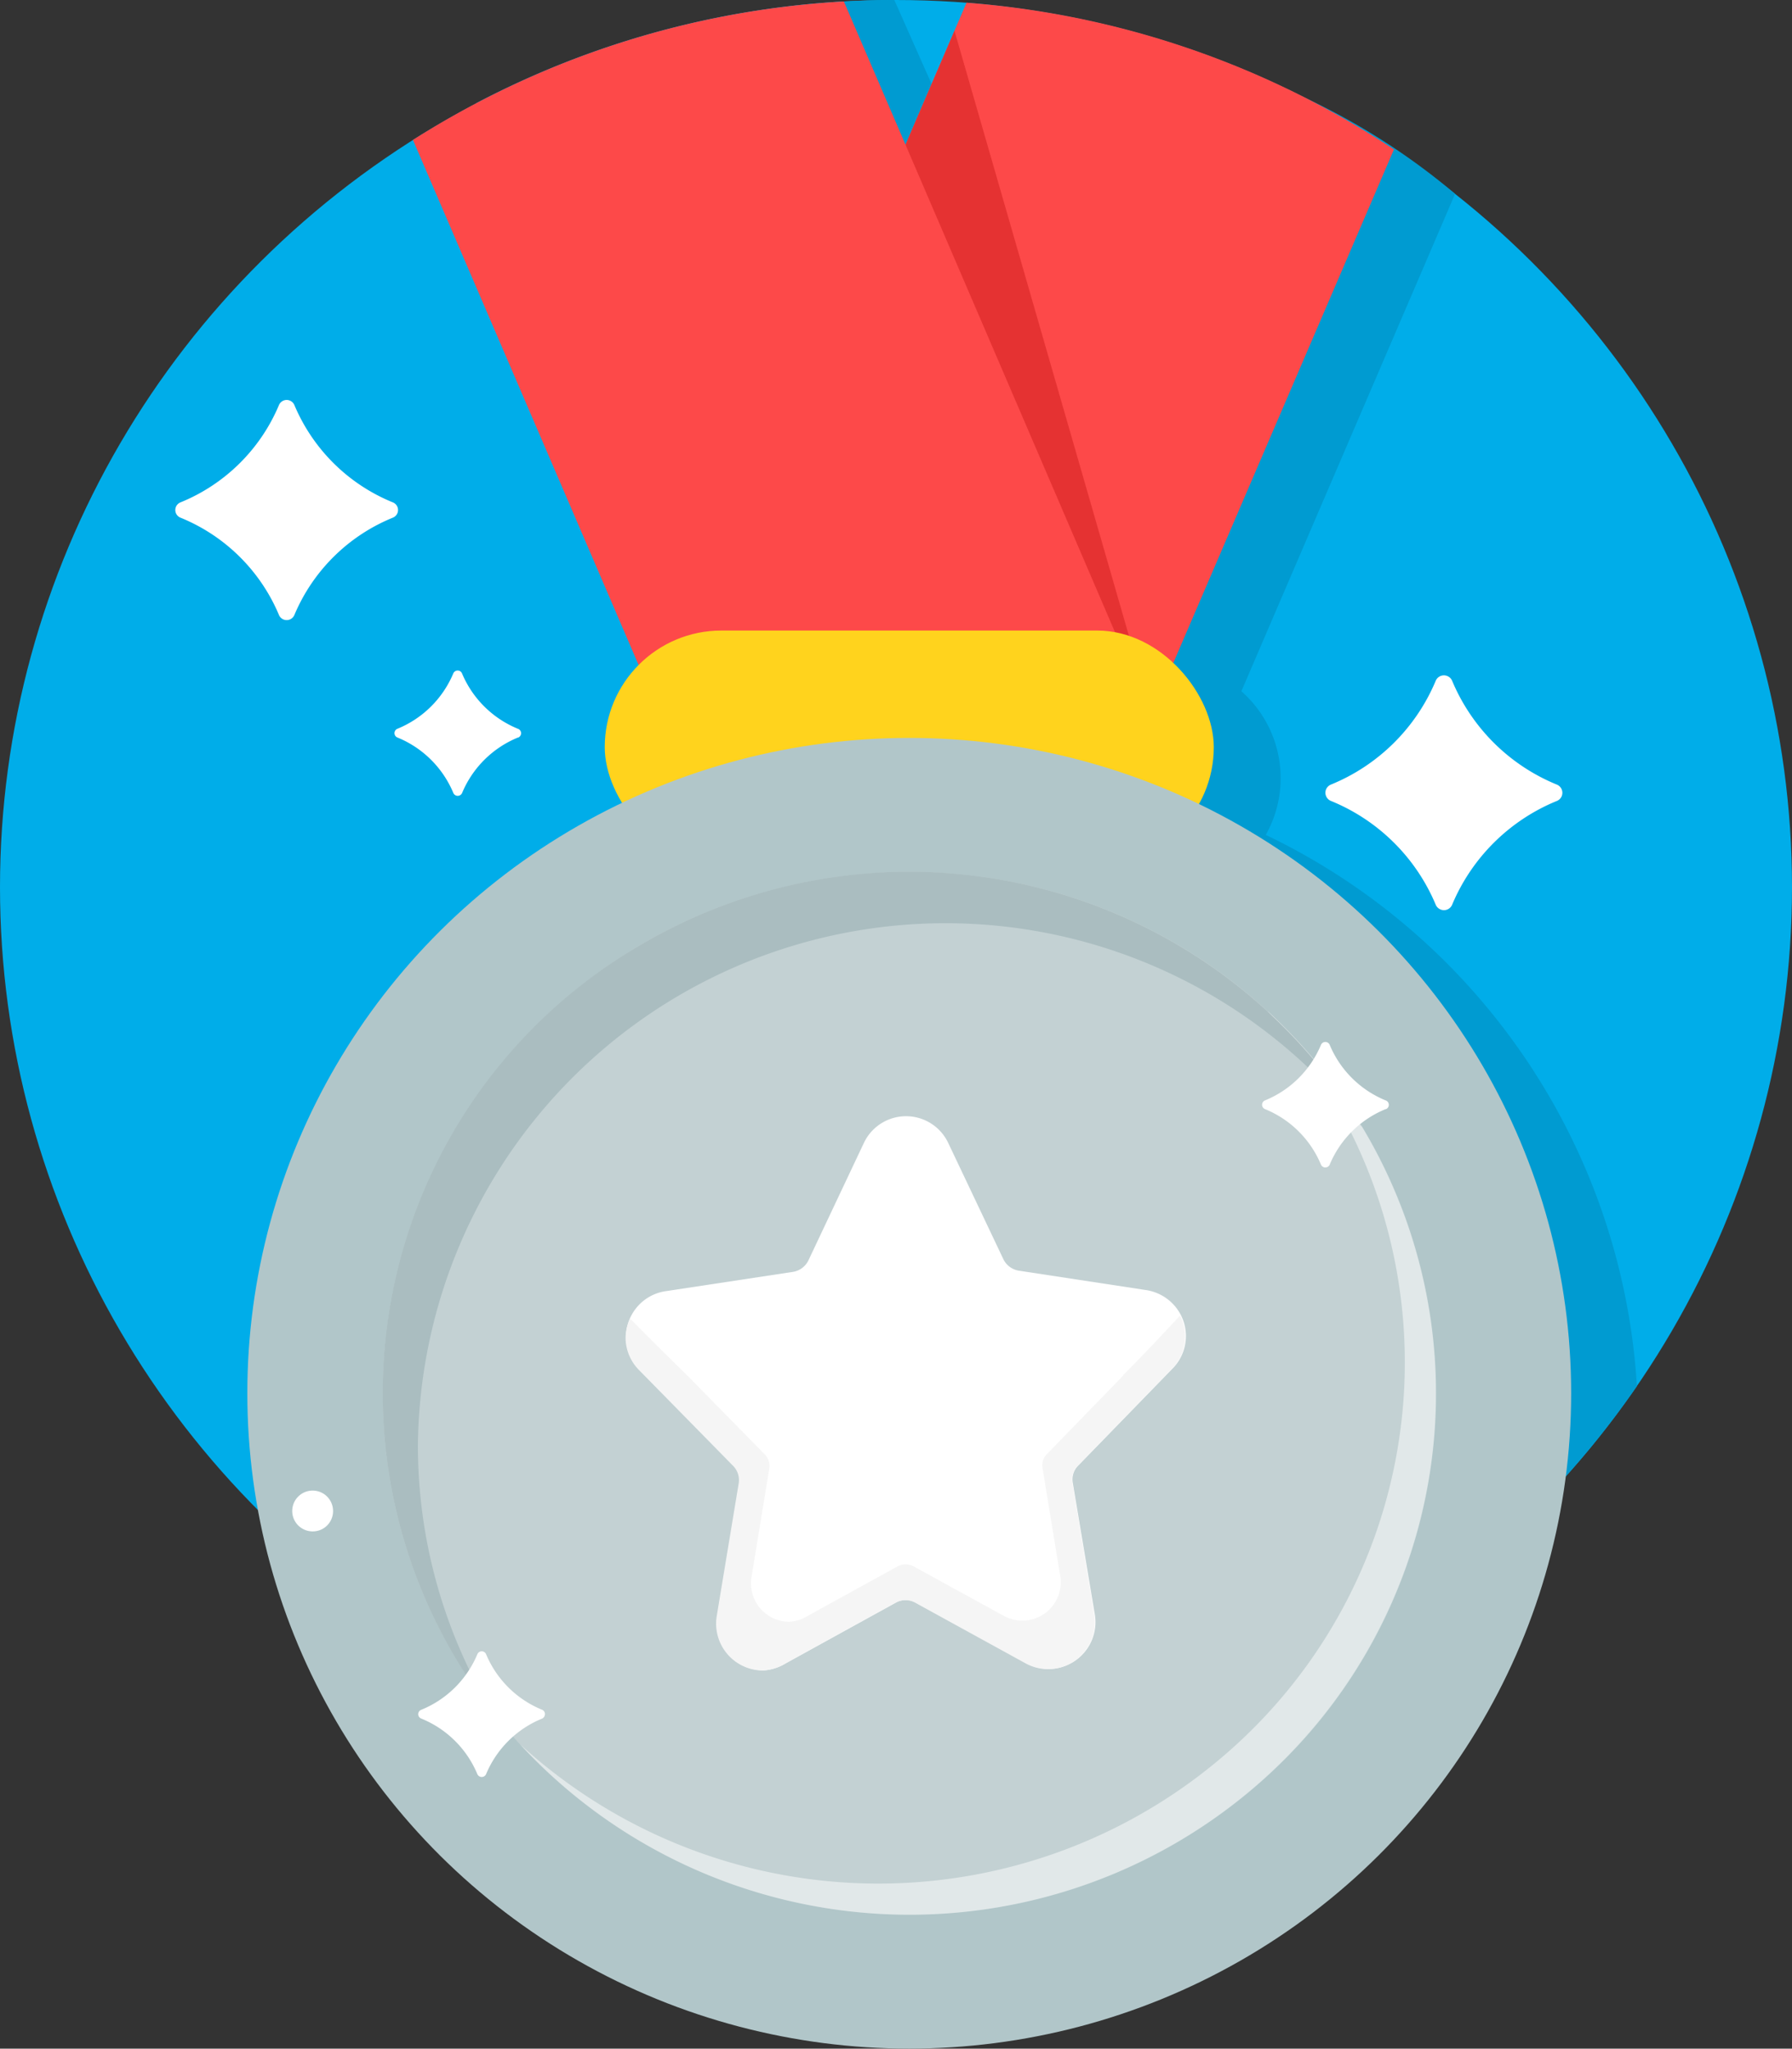 <svg id="badge_silver" xmlns="http://www.w3.org/2000/svg" width="40.466" height="46.269" viewBox="0 0 40.466 46.269">
  <rect x="0" y="0" width="40.466" height="46.269" fill="#333333" stroke="none"/>
  <ellipse id="Ellipse_2496" data-name="Ellipse 2496" cx="20.233" cy="20.037" rx="20.233" ry="20.037" fill="#00ade9"/>
  <path id="Path_74676" data-name="Path 74676" d="M455.731,502.733a14.8,14.8,0,0,0-8.381-12.451,2.6,2.6,0,0,0,.336-1.281h0a2.614,2.614,0,0,0-.887-1.963l4.826-11.234a15.366,15.366,0,0,0-9.52-3.616l-.273.635h0l-1.107,2.576-1.763-3.973a20.3,20.3,0,0,0-9.447,2.333l5.216,13.36a2.612,2.612,0,0,0-.8,1.882h0a2.6,2.6,0,0,0,.336,1.281,14.779,14.779,0,0,0-8,16.753,20.374,20.374,0,0,0,28.463-2.971q.527-.645,1-1.331Z" transform="translate(-418.767 -471.426)" fill="#009bd1"/>
  <g id="Group_15659" data-name="Group 15659" transform="translate(14.828 0.061)">
    <path id="Path_74677" data-name="Path 74677" d="M457.453,474.86l-5.492,12.784-.084.195H440.8l.084-.195,5.538-12.889,1.379-3.21A20.24,20.24,0,0,1,457.453,474.86Z" transform="translate(-440.804 -471.545)" fill="#fd4949"/>
  </g>
  <g id="Group_15660" data-name="Group 15660" transform="translate(14.911 0.696)">
    <path id="Path_74678" data-name="Path 74678" d="M447.608,472.783l-6.643,15.465.084.195h10.906l.1-.233Z" transform="translate(-440.965 -472.783)" fill="#e53232"/>
  </g>
  <g id="Group_15661" data-name="Group 15661" transform="translate(9.325 0.031)">
    <path id="Path_74679" data-name="Path 74679" d="M446.917,487.81H435.843l-.084-.195-5.586-13a20.247,20.247,0,0,1,9.731-3.127l1.394,3.24,5.538,12.889Z" transform="translate(-430.173 -471.486)" fill="#fd4949"/>
  </g>
  <rect id="Rectangle_6244" data-name="Rectangle 6244" width="13.753" height="5.266" rx="2.633" transform="translate(13.656 14.241)" fill="#ffd31d"/>
  <g id="Group_15663" data-name="Group 15663" transform="translate(5.585 16.666)">
    <ellipse id="Ellipse_2497" data-name="Ellipse 2497" cx="14.947" cy="14.801" rx="14.947" ry="14.801" fill="#b1c6c9"/>
  </g>
  <g id="Group_15667" data-name="Group 15667" transform="translate(8.641 19.691)">
    <g id="Group_15665" data-name="Group 15665" transform="translate(0.001 0.001)">
      <ellipse id="Ellipse_2498" data-name="Ellipse 2498" cx="11.89" cy="11.775" rx="11.89" ry="11.775" fill="#c3d1d3"/>
    </g>
    <path id="Path_74682" data-name="Path 74682" d="M451.732,516a11.694,11.694,0,0,1-.8,16.633,11.977,11.977,0,0,1-16.085-.084,11.973,11.973,0,0,0,16.8.778,11.7,11.7,0,0,0,.785-16.634q-.332-.36-.692-.692Z" transform="translate(-431.742 -512.843)" fill="#fff" opacity="0.5" style="mix-blend-mode: normal;isolation: isolate"/>
    <g id="Group_15666" data-name="Group 15666">
      <path id="Path_74683" data-name="Path 74683" d="M429.647,522.78a11.914,11.914,0,0,1,21.321-7.173,11.957,11.957,0,0,0-16.3-4.11,11.709,11.709,0,0,0-3.36,17.294A11.636,11.636,0,0,1,429.647,522.78Z" transform="translate(-428.851 -509.843)" fill="#aabdc0"/>
    </g>
  </g>
  <g id="Group_15670" data-name="Group 15670" transform="translate(6.6 33.675)">
    <path id="Path_74685" data-name="Path 74685" d="M425.829,537.581a.461.461,0,1,0-.461.456.458.458,0,0,0,.461-.456Z" transform="translate(-424.908 -537.125)" fill="#fff"/>
  </g>
  <g id="Group_15674" data-name="Group 15674" transform="translate(14.132 25.21)">
    <g id="Group_4341" data-name="Group 4341">
      <path id="Path_37649" data-name="Path 37649" d="M451.788,526.327a1.044,1.044,0,0,0,.017-1.487,1.066,1.066,0,0,0-.62-.307l-2.859-.436a.472.472,0,0,1-.337-.251l-1.248-2.631a1.053,1.053,0,0,0-1.906,0l-1.255,2.658a.471.471,0,0,1-.337.251l-2.859.434a1.048,1.048,0,0,0-.6,1.794l2.111,2.15a.457.457,0,0,1,.127.395l-.495,2.986a1.058,1.058,0,0,0,.865,1.226,1.115,1.115,0,0,0,.185.016,1.1,1.1,0,0,0,.5-.161l2.491-1.374a.462.462,0,0,1,.434,0l2.5,1.374a1.057,1.057,0,0,0,1.55-1.093l-.5-2.986a.44.44,0,0,1,.127-.388Z" transform="translate(-439.46 -520.61)" fill="#fff"/>
      <path id="Path_37650" data-name="Path 37650" d="M450.692,530.743l-1.721,1.772a.357.357,0,0,0-.1.317l.4,2.441a.867.867,0,0,1-1.269.9l-2.046-1.123a.378.378,0,0,0-.355,0l-2.034,1.121a.9.9,0,0,1-.409.132.868.868,0,0,1-.871-.866.852.852,0,0,1,.013-.15l.4-2.441a.372.372,0,0,0-.1-.322l-1.726-1.758c-.068-.066-.666-.653-1.318-1.311a1.029,1.029,0,0,0-.1.477,1.05,1.05,0,0,0,.317.7l2.111,2.15h0a.458.458,0,0,1,.126.394l-.494,2.986a1.058,1.058,0,0,0,.863,1.226,1.147,1.147,0,0,0,.186.016,1.092,1.092,0,0,0,.5-.161l2.491-1.374a.465.465,0,0,1,.434,0l2.5,1.374a1.056,1.056,0,0,0,1.55-1.093l-.495-2.987a.439.439,0,0,1,.126-.388l2.105-2.168a1.035,1.035,0,0,0,.2-1.221c-.559.609-1.211,1.278-1.3,1.362" transform="translate(-439.461 -524.885)" fill="#f5f5f5"/>
    </g>
  </g>
  <path id="Path_74686" data-name="Path 74686" d="M475.211,504.02a4.346,4.346,0,0,0-2.369,2.346.2.2,0,0,1-.263.106.2.2,0,0,1-.107-.106,4.346,4.346,0,0,0-2.369-2.346.2.2,0,0,1-.107-.261.2.2,0,0,1,.107-.106,4.349,4.349,0,0,0,2.369-2.346.2.2,0,0,1,.263-.106.2.2,0,0,1,.107.106,4.346,4.346,0,0,0,2.369,2.347.2.2,0,0,1,.105.261A.2.2,0,0,1,475.211,504.02Z" transform="translate(-440.051 -485.932)" fill="#fff"/>
  <path id="Path_74687" data-name="Path 74687" d="M470.01,518.858a2.317,2.317,0,0,0-1.263,1.251.108.108,0,0,1-.2,0,2.317,2.317,0,0,0-1.263-1.251.106.106,0,0,1-.057-.139.107.107,0,0,1,.057-.057,2.319,2.319,0,0,0,1.263-1.251.107.107,0,0,1,.2,0,2.319,2.319,0,0,0,1.263,1.251.106.106,0,0,1,0,.2Z" transform="translate(-438.719 -493.809)" fill="#fff"/>
  <path id="Path_74688" data-name="Path 74688" d="M432.158,502.483a2.317,2.317,0,0,0-1.263,1.251.108.108,0,0,1-.2,0,2.317,2.317,0,0,0-1.263-1.251.106.106,0,0,1-.057-.139.107.107,0,0,1,.057-.057,2.32,2.32,0,0,0,1.263-1.251.108.108,0,0,1,.14-.057.106.106,0,0,1,.057.057,2.32,2.32,0,0,0,1.263,1.251.106.106,0,0,1,0,.2Z" transform="translate(-420.459 -485.827)" fill="#fff"/>
  <path id="Path_74689" data-name="Path 74689" d="M424.72,491.7a4.076,4.076,0,0,0-2.226,2.2.189.189,0,0,1-.347,0,4.076,4.076,0,0,0-2.226-2.2.186.186,0,0,1,0-.344,4.079,4.079,0,0,0,2.226-2.2.189.189,0,0,1,.347,0,4.08,4.08,0,0,0,2.226,2.2.186.186,0,0,1,0,.344Z" transform="translate(-415.847 -480.009)" fill="#fff"/>
  <path id="Path_74690" data-name="Path 74690" d="M433.205,545.715a2.316,2.316,0,0,0-1.263,1.251.108.108,0,0,1-.2,0,2.316,2.316,0,0,0-1.263-1.251.106.106,0,0,1,0-.2,2.32,2.32,0,0,0,1.263-1.251.107.107,0,0,1,.2,0,2.32,2.32,0,0,0,1.263,1.251.106.106,0,0,1,.057.138A.107.107,0,0,1,433.205,545.715Z" transform="translate(-420.964 -506.9)" fill="#fff"/>
</svg>
